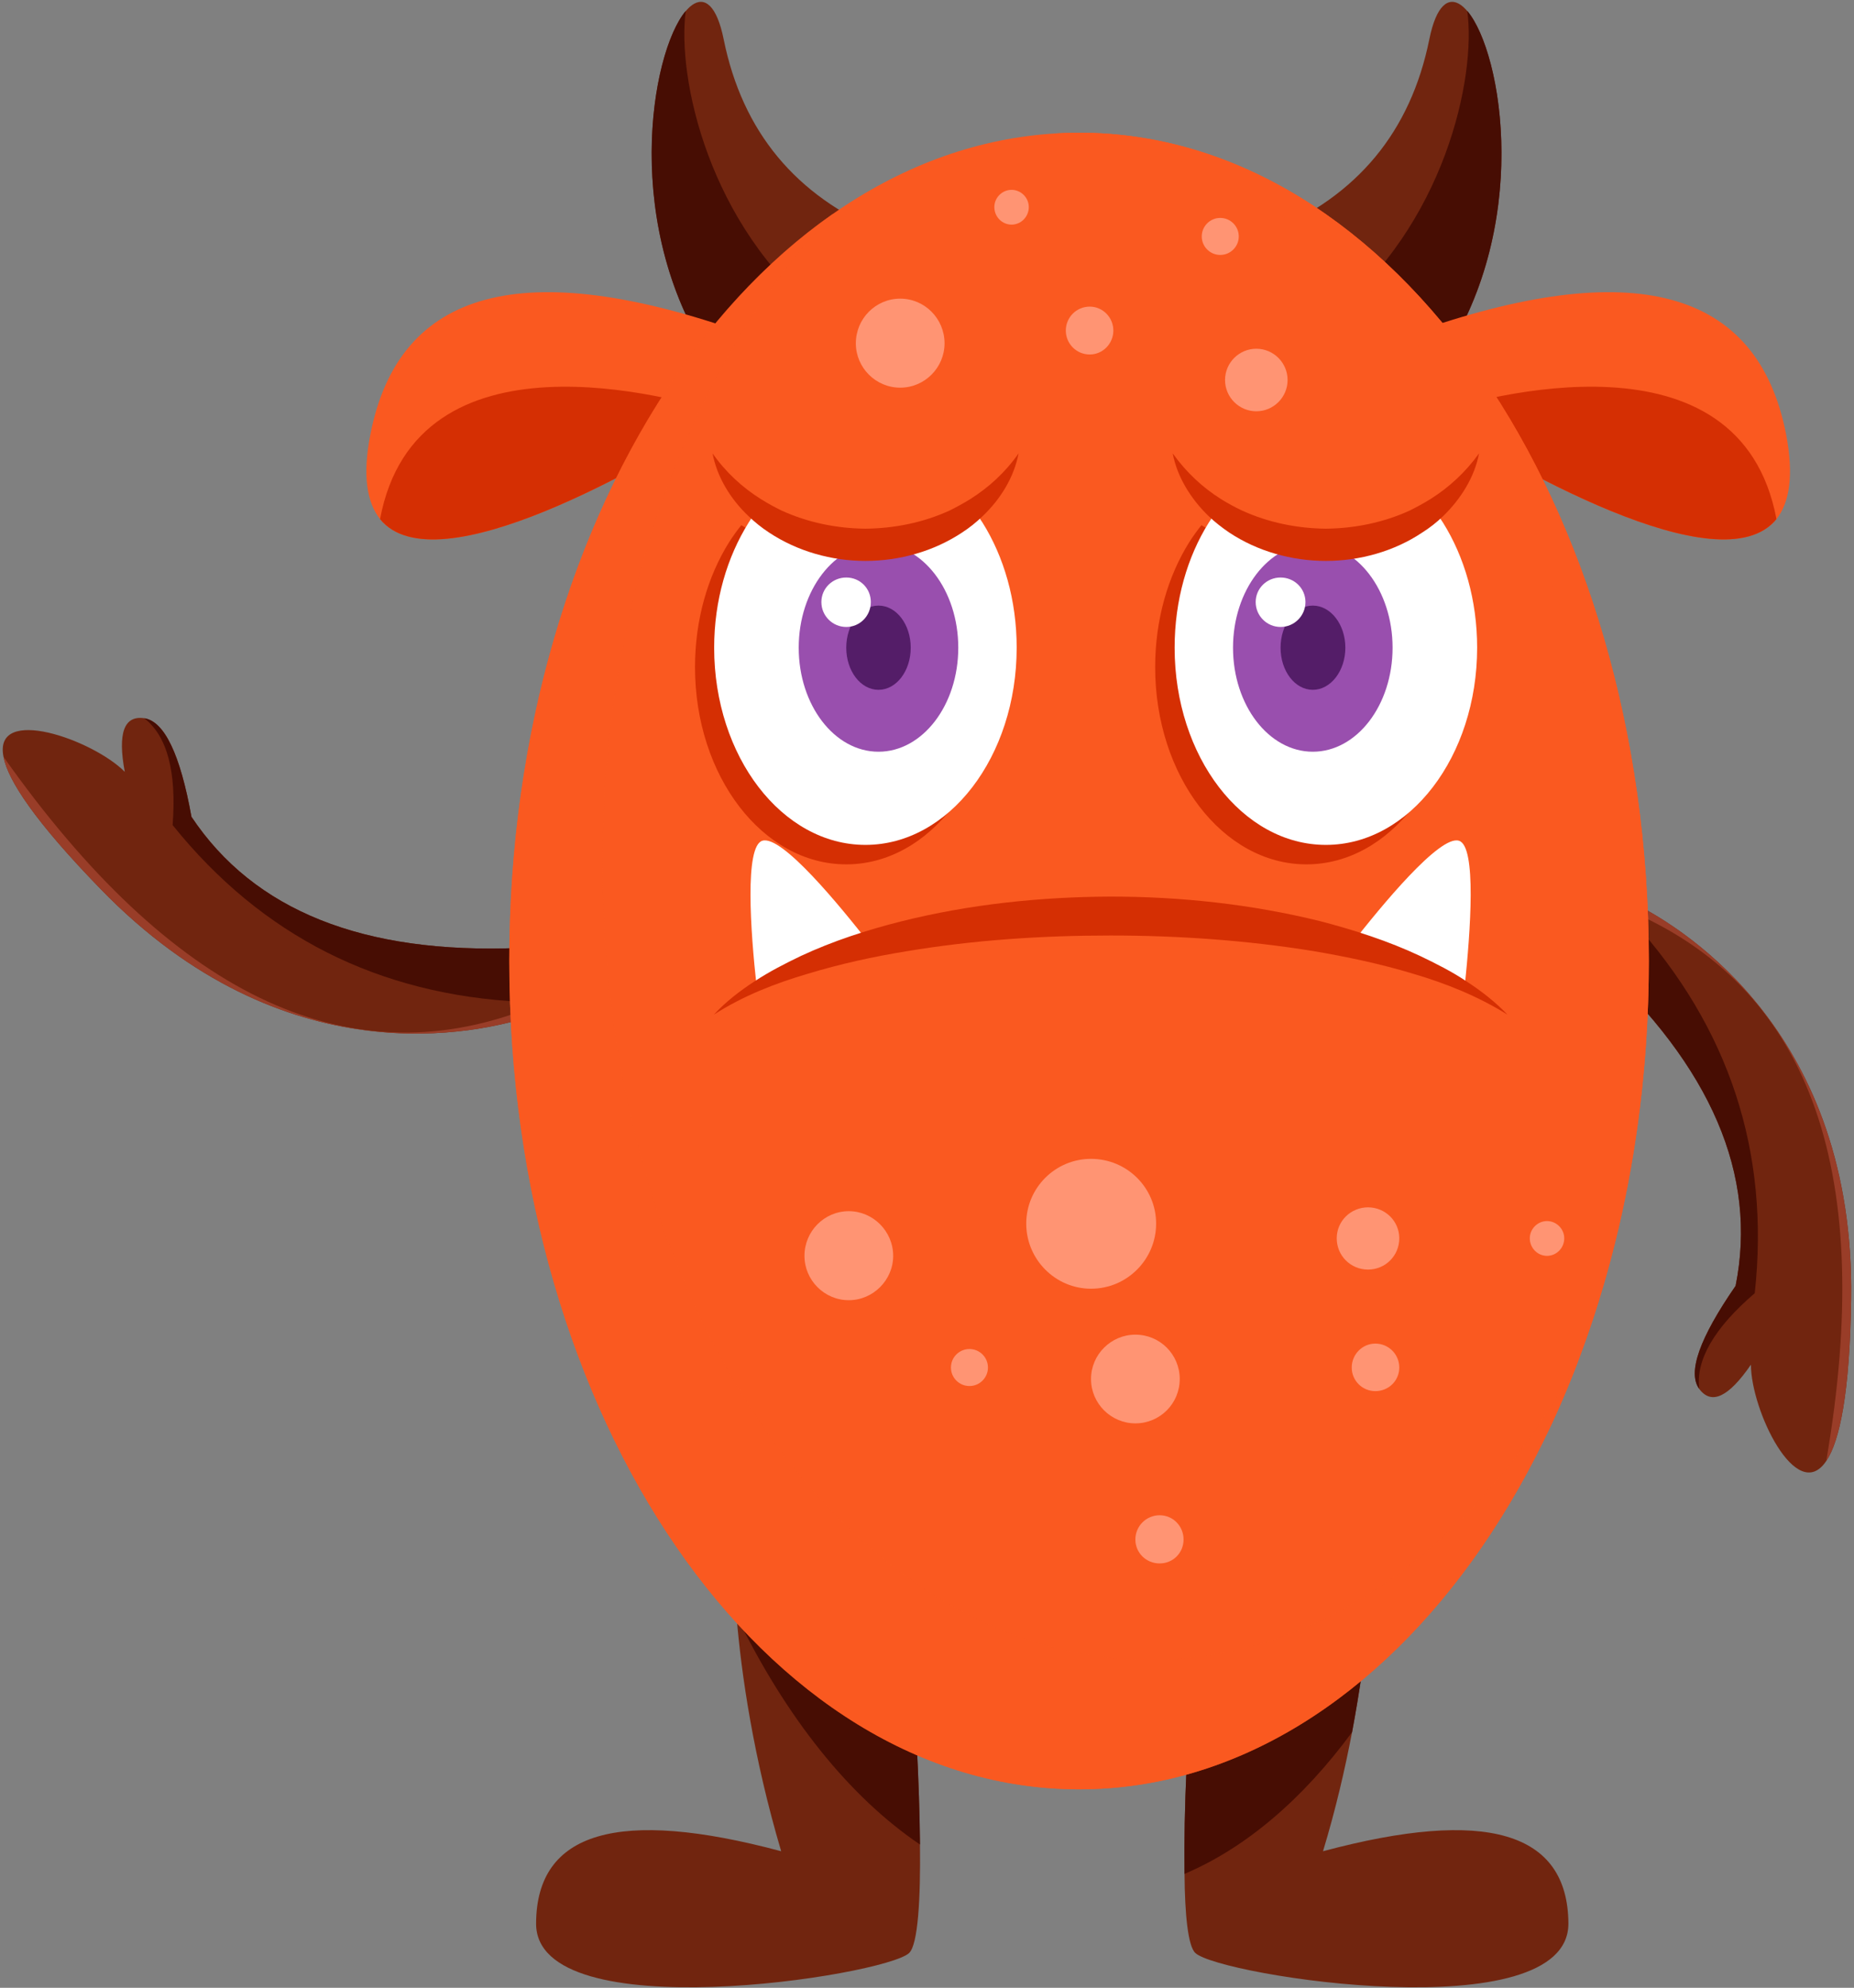 <svg version="1.2" xmlns="http://www.w3.org/2000/svg" viewBox="0 0 581 623" width="581" height="623">
	<rect x="0" y="0" width="581" height="623" fill="#808080" stroke="none"/>
	<title>vecteezy_vector-illustration-flat-style-bat-for-designer-create_-ai</title>
	<style>
		.s0 { fill: #71250f } 
		.s1 { fill: #470d03 } 
		.s2 { fill: #993d28 } 
		.s3 { fill: #fa5920 } 
		.s4 { fill: #d52f03 } 
		.s5 { fill: #ff9473 } 
		.s6 { fill: #ffffff } 
		.s7 { fill: #994fae } 
		.s8 { fill: #541d68 } 
	</style>
	<g id="Object">
		<g id="&lt;Group&gt;">
			<g id="&lt;Group&gt;">
				<g id="&lt;Group&gt;">
					<g id="&lt;Group&gt;">
						<g id="&lt;Group&gt;">
							<path id="&lt;Path&gt;" class="s0" d="m580.1 407.1c-0.4 29.5-3.6 44.6-7.8 50.8c-9.3 13.9-23.6-16-23.6-30.2q-10.5 15.3-16.2 7.6q-5.6-7.7 11.4-32.3q10.4-52-43.6-101.8l-3.1-7l-5.7-13.2h16q1.7 0.7 4.7 2.2c16.3 8.2 69.1 41.1 67.9 123.9z" />
						</g>
						<g id="&lt;Group&gt;">
							<path id="&lt;Path&gt;" class="s1" d="m549.9 405.3q-19.1 16.4-17.4 30q-5.6-7.7 11.4-32.3q10.4-52-43.6-101.8l-3.1-7l14.4-5.6q45.5 50.3 38.3 116.7z" />
						</g>
						<g id="&lt;Group&gt;" style="mix-blend-mode: screen">
							<g id="&lt;Group&gt;">
								<path id="&lt;Path&gt;" class="s2" d="m572.3 457.9q23.1-134.4-59.7-171.6l-0.4-3.1c16.3 8.2 69.1 41.1 67.9 123.9c-0.4 29.5-3.6 44.6-7.8 50.8z" />
							</g>
						</g>
					</g>
					<g id="&lt;Group&gt;">
						<g id="&lt;Group&gt;">
							<path id="&lt;Path&gt;" class="s0" d="m31.5 278.6c-20.5-21.1-29-34-30.4-41.4c-3.3-16.4 28-5.4 38 4.7q-3.4-18.2 6.1-16.8q9.5 1.5 14.8 30.9q29.4 44.1 102.8 41.1l7.1 2.8l13.4 5.3l-11.3 11.3q-1.7 0.7-4.9 1.8c-17.3 5.7-77.9 19.8-135.6-39.7z" />
						</g>
						<g id="&lt;Group&gt;">
							<path id="&lt;Path&gt;" class="s1" d="m54.1 258.6q1.9-25.1-8.9-33.5q9.5 1.5 14.8 30.9q29.4 44.1 102.8 41.1l7.1 2.8l-6.2 14.1q-67.7-3.3-109.6-55.4z" />
						</g>
						<g id="&lt;Group&gt;" style="mix-blend-mode: screen">
							<g id="&lt;Group&gt;">
								<path id="&lt;Path&gt;" class="s2" d="m1.1 237.2q78.7 111.4 163.6 79.2l2.4 1.9c-17.3 5.7-77.9 19.8-135.6-39.7c-20.5-21.1-29-34-30.4-41.4z" />
							</g>
						</g>
					</g>
				</g>
				<g id="&lt;Group&gt;">
					<path id="&lt;Path&gt;" class="s1" d="m396.3 82.3l15.9 14.4l-17-7.7z" />
				</g>
				<g id="&lt;Group&gt;">
					<g id="&lt;Group&gt;">
						<g id="&lt;Group&gt;">
							<path id="&lt;Path&gt;" class="s0" d="m279.5 89l-55.6 25.4c-41.5-60.1-5.8-145.3 2.9-102q8.8 43.3 50 60.4z" />
						</g>
						<g id="&lt;Group&gt;">
							<path id="&lt;Path&gt;" class="s1" d="m214.9 3.4c-2.8 20.8 7.1 67.3 42.8 95.6l-33.8 15.4c-29.5-42.7-20-97.9-9-111z" />
						</g>
					</g>
					<g id="&lt;Group&gt;">
						<g id="&lt;Group&gt;">
							<path id="&lt;Path&gt;" class="s0" d="m397.9 72.8q41.2-17.1 50-60.4c8.7-43.3 44.5 41.9 2.9 102l-55.6-25.4z" />
						</g>
						<g id="&lt;Group&gt;">
							<path id="&lt;Path&gt;" class="s1" d="m450.8 114.4l-33.8-15.4c35.7-28.3 45.7-74.8 42.8-95.6c11.1 13.1 20.5 68.3-9 111z" />
						</g>
					</g>
				</g>
				<g id="&lt;Group&gt;">
					<path id="&lt;Path&gt;" class="s1" d="m417 99q-0.6 0.5-1.3 1l-3.5-3.3z" />
				</g>
				<g id="&lt;Group&gt;">
					<g id="&lt;Group&gt;">
						<g id="&lt;Group&gt;">
							<path id="&lt;Path&gt;" class="s3" d="m116.1 136q13.4-68.3 117.1-31.6l3.8 19.6q-3.4 2.3-9.1 5.9c-24.5 15.4-91.2 54.4-108.8 32.8c-4.1-5.2-5.6-13.7-3-26.7z" />
						</g>
						<g id="&lt;Group&gt;">
							<path id="&lt;Path&gt;" class="s4" d="m119.1 162.7c17.6 21.6 84.3-17.4 108.8-32.8c-17.5-5.7-97.4-28-108.8 32.8z" />
						</g>
					</g>
					<g id="&lt;Group&gt;">
						<g id="&lt;Group&gt;">
							<path id="&lt;Path&gt;" class="s3" d="m556.7 162.7c-17.6 21.6-84.3-17.4-108.8-32.8q-5.7-3.6-9.1-5.9l3.8-19.6q103.7-36.7 117.1 31.6c2.5 13 1.1 21.5-3 26.7z" />
						</g>
						<g id="&lt;Group&gt;">
							<path id="&lt;Path&gt;" class="s4" d="m556.7 162.7c-17.6 21.6-84.3-17.4-108.8-32.8c17.5-5.7 97.4-28 108.8 32.8z" />
						</g>
					</g>
				</g>
				<g id="&lt;Group&gt;">
					<g id="&lt;Group&gt;">
						<g id="&lt;Group&gt;">
							<path id="&lt;Path&gt;" class="s0" d="m284.9 612.1c-7.7 7.2-117.1 24.2-116.9-9.3q0.2-43.1 76.8-22.6c-8.7-29.4-12.5-55.5-14-73.8q-1.5-17.3-1-27.7l31.4-5.1l23.7 38.6q3.1 36.8 3.4 65.9c0.2 17-0.6 31.3-3.4 34z" />
						</g>
						<g id="&lt;Group&gt;">
							<path id="&lt;Path&gt;" class="s1" d="m284.9 512.2q3.1 36.8 3.4 65.9c-22.3-15.1-42-39.9-57.5-71.7q-1.5-17.3-1-27.7l31.4-5.1z" />
						</g>
					</g>
					<g id="&lt;Group&gt;">
						<g id="&lt;Group&gt;">
							<path id="&lt;Path&gt;" class="s0" d="m491.5 602.8c0.2 33.5-109.2 16.5-116.9 9.3c-2.3-2.1-3.3-12-3.4-24.8q-0.4-29.7 3.4-75.1l23.7-38.6l31.4 5.1q1.1 26.2-6 64.2c-2.2 11.5-5.1 24.1-9.1 37.3q76.6-20.5 76.9 22.6z" />
						</g>
						<g id="&lt;Group&gt;">
							<path id="&lt;Path&gt;" class="s1" d="m423.7 542.9c-15.4 20.9-33.2 36.2-52.5 44.4q-0.4-29.7 3.4-75.1l23.7-38.6l31.4 5.1q1.1 26.2-6 64.2z" />
						</g>
					</g>
				</g>
				<g id="&lt;Group&gt;">
					<g id="&lt;Group&gt;">
						<path id="&lt;Path&gt;" class="s3" d="m516.7 301.2c0 143.4-79.9 259.6-178.5 259.6c-98.6 0-178.6-116.2-178.6-259.6c0-143.4 80-259.6 178.6-259.6c98.6 0 178.5 116.2 178.5 259.6z" />
					</g>
					<g id="&lt;Group&gt;" style="mix-blend-mode: screen">
						<g id="&lt;Group&gt;">
							<path id="&lt;Path&gt;" class="s3" d="m484.7 449.6c15.6-39.9 24.6-86 24.6-135.1c0-146.6-79.5-266.2-179.3-272.6q4.1-0.3 8.2-0.3c98.6 0 178.5 116.2 178.5 259.6c0 55.2-11.8 106.3-32 148.4z" />
						</g>
					</g>
					<g id="&lt;Group&gt;" style="opacity: .7;mix-blend-mode: multiply">
						<g id="&lt;Group&gt;">
							<path id="&lt;Path&gt;" class="s3" d="m494.6 426.5c-30.4 80.1-89.1 134.3-156.4 134.3c-98.6 0-178.6-116.2-178.6-259.6c0-103.3 41.5-192.6 101.6-234.3c-43.8 45.2-72.4 119.6-72.4 203.6c0 137.9 76.9 249.7 171.7 249.7c54.3 0 102.6-36.6 134.1-93.7z" />
						</g>
					</g>
					<g id="&lt;Group&gt;">
						<g id="&lt;Group&gt;">
							<g id="&lt;Group&gt;">
								<path id="&lt;Path&gt;" class="s5" d="m370.9 482.5c0 4.2-3.3 7.5-7.5 7.5c-4.2 0-7.6-3.3-7.6-7.5c0-4.2 3.4-7.6 7.6-7.6c4.2 0 7.5 3.4 7.5 7.6z" />
							</g>
						</g>
						<g id="&lt;Group&gt;">
							<g id="&lt;Group&gt;">
								<path id="&lt;Path&gt;" class="s5" d="m369.7 432.2c0 7.7-6.2 13.9-13.9 13.9c-7.6 0-13.9-6.2-13.9-13.9c0-7.7 6.3-13.9 13.9-13.9c7.7 0 13.9 6.2 13.9 13.9z" />
							</g>
						</g>
						<g id="&lt;Group&gt;">
							<g id="&lt;Group&gt;">
								<path id="&lt;Path&gt;" class="s5" d="m438.5 428.6c0 4.1-3.3 7.4-7.5 7.4c-4.1 0-7.4-3.3-7.4-7.4c0-4.1 3.3-7.5 7.4-7.5c4.2 0 7.5 3.4 7.5 7.5z" />
							</g>
						</g>
						<g id="&lt;Group&gt;">
							<g id="&lt;Group&gt;">
								<path id="&lt;Path&gt;" class="s5" d="m438.5 388.1c0 5.5-4.4 9.8-9.8 9.8c-5.4 0-9.8-4.3-9.8-9.8c0-5.4 4.4-9.7 9.8-9.7c5.4 0 9.8 4.3 9.8 9.7z" />
							</g>
						</g>
						<g id="&lt;Group&gt;">
							<g id="&lt;Group&gt;">
								<path id="&lt;Path&gt;" class="s5" d="m362.3 383.5c0 11.2-9.1 20.4-20.4 20.4c-11.2 0-20.3-9.2-20.3-20.4c0-11.2 9.1-20.3 20.3-20.3c11.3 0 20.4 9.1 20.4 20.3z" />
							</g>
						</g>
						<g id="&lt;Group&gt;">
							<g id="&lt;Group&gt;">
								<path id="&lt;Path&gt;" class="s5" d="m309.6 428.6c0 3.2-2.6 5.8-5.8 5.8c-3.2 0-5.8-2.6-5.8-5.8c0-3.2 2.6-5.8 5.8-5.8c3.2 0 5.8 2.6 5.8 5.8z" />
							</g>
						</g>
						<g id="&lt;Group&gt;">
							<g id="&lt;Group&gt;">
								<path id="&lt;Path&gt;" class="s5" d="m279.9 393.6c0 7.6-6.3 13.9-13.9 13.9c-7.7 0-13.9-6.3-13.9-13.9c0-7.7 6.2-14 13.9-14c7.6 0 13.9 6.3 13.9 14z" />
							</g>
						</g>
						<g id="&lt;Group&gt;">
							<g id="&lt;Group&gt;">
								<path id="&lt;Path&gt;" class="s5" d="m490.2 388.1c0 3-2.4 5.5-5.4 5.5c-3 0-5.4-2.5-5.4-5.5c0-2.9 2.4-5.4 5.4-5.4c3 0 5.4 2.5 5.4 5.4z" />
							</g>
						</g>
					</g>
					<g id="&lt;Group&gt;">
						<g id="&lt;Group&gt;">
							<g id="&lt;Group&gt;">
								<path id="&lt;Path&gt;" class="s5" d="m348.9 103.6c0 4.1-3.3 7.5-7.4 7.5c-4.2 0-7.5-3.4-7.5-7.5c0-4.1 3.3-7.5 7.5-7.5c4.1 0 7.4 3.4 7.4 7.5z" />
							</g>
						</g>
						<g id="&lt;Group&gt;">
							<g id="&lt;Group&gt;">
								<path id="&lt;Path&gt;" class="s5" d="m403.5 119.1c0 5.4-4.4 9.8-9.8 9.8c-5.4 0-9.8-4.4-9.8-9.8c0-5.4 4.4-9.8 9.8-9.8c5.4 0 9.8 4.4 9.8 9.8z" />
							</g>
						</g>
						<g id="&lt;Group&gt;">
							<g id="&lt;Group&gt;">
								<path id="&lt;Path&gt;" class="s5" d="m388.2 74.1c0 3.2-2.6 5.8-5.8 5.8c-3.2 0-5.8-2.6-5.8-5.8c0-3.2 2.6-5.8 5.8-5.8c3.2 0 5.8 2.6 5.8 5.8z" />
							</g>
						</g>
						<g id="&lt;Group&gt;">
							<g id="&lt;Group&gt;">
								<path id="&lt;Path&gt;" class="s5" d="m296 107.6c0 7.6-6.2 13.9-13.9 13.9c-7.7 0-13.9-6.3-13.9-13.9c0-7.7 6.2-14 13.9-14c7.7 0 13.9 6.3 13.9 14z" />
							</g>
						</g>
						<g id="&lt;Group&gt;">
							<g id="&lt;Group&gt;">
								<path id="&lt;Path&gt;" class="s5" d="m322.4 64.9c0 3-2.4 5.5-5.4 5.5c-3 0-5.4-2.5-5.4-5.5c0-2.9 2.4-5.4 5.4-5.4c3 0 5.4 2.5 5.4 5.4z" />
							</g>
						</g>
					</g>
				</g>
				<g id="&lt;Group&gt;">
					<g id="&lt;Group&gt;">
						<g id="&lt;Group&gt;">
							<g id="&lt;Group&gt;">
								<path id="&lt;Path&gt;" class="s4" d="m456.8 209.1c0 34.1-21.2 61.8-47.4 61.8c-26.2 0-47.4-27.7-47.4-61.8c0-14.9 4-28.5 10.7-39.2q1.8-2.8 3.8-5.3q3.2 2 6.6 3.5c8.3 3.8 17.3 5.6 26.3 5.7c9-0.1 18-1.9 26.3-5.7c2.2-1 4.4-2.2 6.5-3.6q2.1 2.6 3.9 5.4c6.7 10.7 10.7 24.3 10.7 39.2z" />
							</g>
							<g id="&lt;Group&gt;">
								<path id="&lt;Path&gt;" class="s6" d="m462.9 203c0 34.1-21.2 61.8-47.4 61.8c-26.2 0-47.4-27.7-47.4-61.8c0-14.9 4-28.5 10.7-39.2q1.8-2.8 3.8-5.3q3.2 2 6.6 3.5c8.3 3.8 17.3 5.6 26.3 5.7c9-0.1 18-1.9 26.3-5.7c2.2-1 4.4-2.2 6.5-3.6q2.1 2.6 3.9 5.4c6.7 10.7 10.7 24.3 10.7 39.2z" />
							</g>
							<g id="&lt;Group&gt;">
								<path id="&lt;Path&gt;" class="s7" d="m436.4 203c0 18-11.2 32.6-25 32.6c-13.8 0-25-14.6-25-32.6c0-18 11.2-32.6 25-32.6c13.8 0 25 14.6 25 32.6z" />
							</g>
							<g id="&lt;Group&gt;">
								<path id="&lt;Path&gt;" class="s8" d="m421.6 203c0 7.3-4.6 13.2-10.2 13.2c-5.6 0-10.1-5.9-10.1-13.2c0-7.3 4.5-13.2 10.1-13.2c5.6 0 10.2 5.9 10.2 13.2z" />
							</g>
							<g id="&lt;Group&gt;">
								<path id="&lt;Path&gt;" class="s4" d="m463.5 142.1c-1.4 7.4-5.7 14.3-11.3 19.7q-3 2.9-6.5 5.1c-8.8 5.9-19.6 8.9-30.2 8.9c-10.7 0-21.4-3-30.3-8.9c-2.2-1.5-4.4-3.2-6.4-5.1c-5.6-5.4-9.9-12.3-11.3-19.7c4.3 6 9.4 10.7 15.1 14.3q3.2 2 6.6 3.6c8.3 3.8 17.3 5.6 26.3 5.7c9-0.1 18-1.9 26.3-5.7c2.2-1.1 4.4-2.3 6.5-3.6c5.7-3.6 10.9-8.3 15.2-14.3z" />
							</g>
							<g id="&lt;Group&gt;">
								<path id="&lt;Path&gt;" class="s6" d="m409.1 188.7c0 4.3-3.5 7.8-7.8 7.8c-4.3 0-7.8-3.5-7.8-7.8c0-4.3 3.5-7.7 7.8-7.7c4.3 0 7.8 3.4 7.8 7.7z" />
							</g>
						</g>
						<g id="&lt;Group&gt;">
							<g id="&lt;Group&gt;">
								<path id="&lt;Path&gt;" class="s4" d="m312.5 209.1c0 34.1-21.2 61.8-47.3 61.8c-26.2 0-47.4-27.7-47.4-61.8c0-14.9 4-28.5 10.7-39.2q1.8-2.8 3.8-5.3q3.2 2 6.5 3.5c8.3 3.8 17.3 5.6 26.4 5.7c9-0.1 18-1.9 26.3-5.7c2.2-1 4.4-2.2 6.5-3.6q2 2.6 3.8 5.4c6.7 10.7 10.7 24.3 10.7 39.2z" />
							</g>
							<g id="&lt;Group&gt;">
								<path id="&lt;Path&gt;" class="s6" d="m318.6 203c0 34.1-21.2 61.8-47.4 61.8c-26.1 0-47.4-27.7-47.4-61.8c0-14.9 4.1-28.5 10.8-39.2q1.7-2.8 3.8-5.3q3.2 2 6.5 3.5c8.3 3.8 17.3 5.6 26.3 5.7c9.1-0.1 18.1-1.9 26.4-5.7c2.2-1 4.4-2.2 6.5-3.6q2 2.6 3.8 5.4c6.7 10.7 10.7 24.3 10.7 39.2z" />
							</g>
							<g id="&lt;Group&gt;">
								<path id="&lt;Path&gt;" class="s7" d="m300.3 203c0 18-11.2 32.6-25 32.6c-13.8 0-25-14.6-25-32.6c0-18 11.2-32.6 25-32.6c13.8 0 25 14.6 25 32.6z" />
							</g>
							<g id="&lt;Group&gt;">
								<path id="&lt;Path&gt;" class="s4" d="m319.2 142.1c-1.4 7.4-5.6 14.3-11.3 19.7q-3 2.9-6.4 5.1c-8.9 5.9-19.6 8.9-30.3 8.9c-10.6 0-21.3-3-30.2-8.9c-2.3-1.5-4.4-3.2-6.4-5.1c-5.7-5.4-9.9-12.3-11.3-19.7c4.2 6 9.4 10.7 15.1 14.3q3.2 2 6.5 3.6c8.3 3.8 17.3 5.6 26.3 5.7c9.1-0.1 18.1-1.9 26.4-5.7c2.2-1.1 4.4-2.3 6.5-3.6c5.7-3.6 10.9-8.3 15.1-14.3z" />
							</g>
							<g id="&lt;Group&gt;">
								<path id="&lt;Path&gt;" class="s8" d="m285.4 203c0 7.3-4.5 13.2-10.1 13.2c-5.6 0-10.1-5.9-10.1-13.2c0-7.3 4.5-13.2 10.1-13.2c5.6 0 10.1 5.9 10.1 13.2z" />
							</g>
							<g id="&lt;Group&gt;">
								<path id="&lt;Path&gt;" class="s6" d="m272.9 188.7c0 4.3-3.4 7.8-7.7 7.8c-4.3 0-7.8-3.5-7.8-7.8c0-4.3 3.5-7.7 7.8-7.7c4.3 0 7.7 3.4 7.7 7.7z" />
							</g>
						</g>
					</g>
					<g id="&lt;Group&gt;">
						<g id="&lt;Group&gt;">
							<g id="&lt;Group&gt;">
								<path id="&lt;Path&gt;" class="s6" d="m459 309.2c-9.7-5.2-21.7-9.7-35.5-13.3c9.3-11.9 27.7-34.3 33.7-32.4c5.6 1.7 3.6 28.4 1.8 45.7z" />
							</g>
							<g id="&lt;Group&gt;">
								<path id="&lt;Path&gt;" class="s6" d="m272.6 295.9c-13.8 3.6-25.8 8-35.5 13.2c-1.9-17.2-3.8-43.9 1.8-45.6c6.1-1.9 24.4 20.5 33.7 32.4z" />
							</g>
						</g>
						<g id="&lt;Group&gt;">
							<path id="&lt;Path&gt;" class="s4" d="m223.7 318c3.7-4 8.1-7.4 12.7-10.4c4.7-3.1 9.6-5.6 14.6-8c10.1-4.7 20.6-8.1 31.3-10.8c21.5-5.4 43.7-7.7 65.7-7.8c22.1 0 44.2 2.4 65.7 7.7c10.7 2.8 21.3 6.2 31.3 10.9c5 2.4 10 4.9 14.6 8c4.6 3 9 6.4 12.8 10.4c-9.3-5.8-19.3-9.8-29.5-12.8c-10.2-3.1-20.7-5.3-31.2-7.1c-21-3.4-42.4-4.9-63.7-4.9c-21.3 0-42.7 1.4-63.7 4.9c-10.5 1.7-21 4-31.2 7.1c-10.2 3-20.2 6.9-29.4 12.8z" />
						</g>
					</g>
				</g>
			</g>
		</g>
	</g>
</svg>